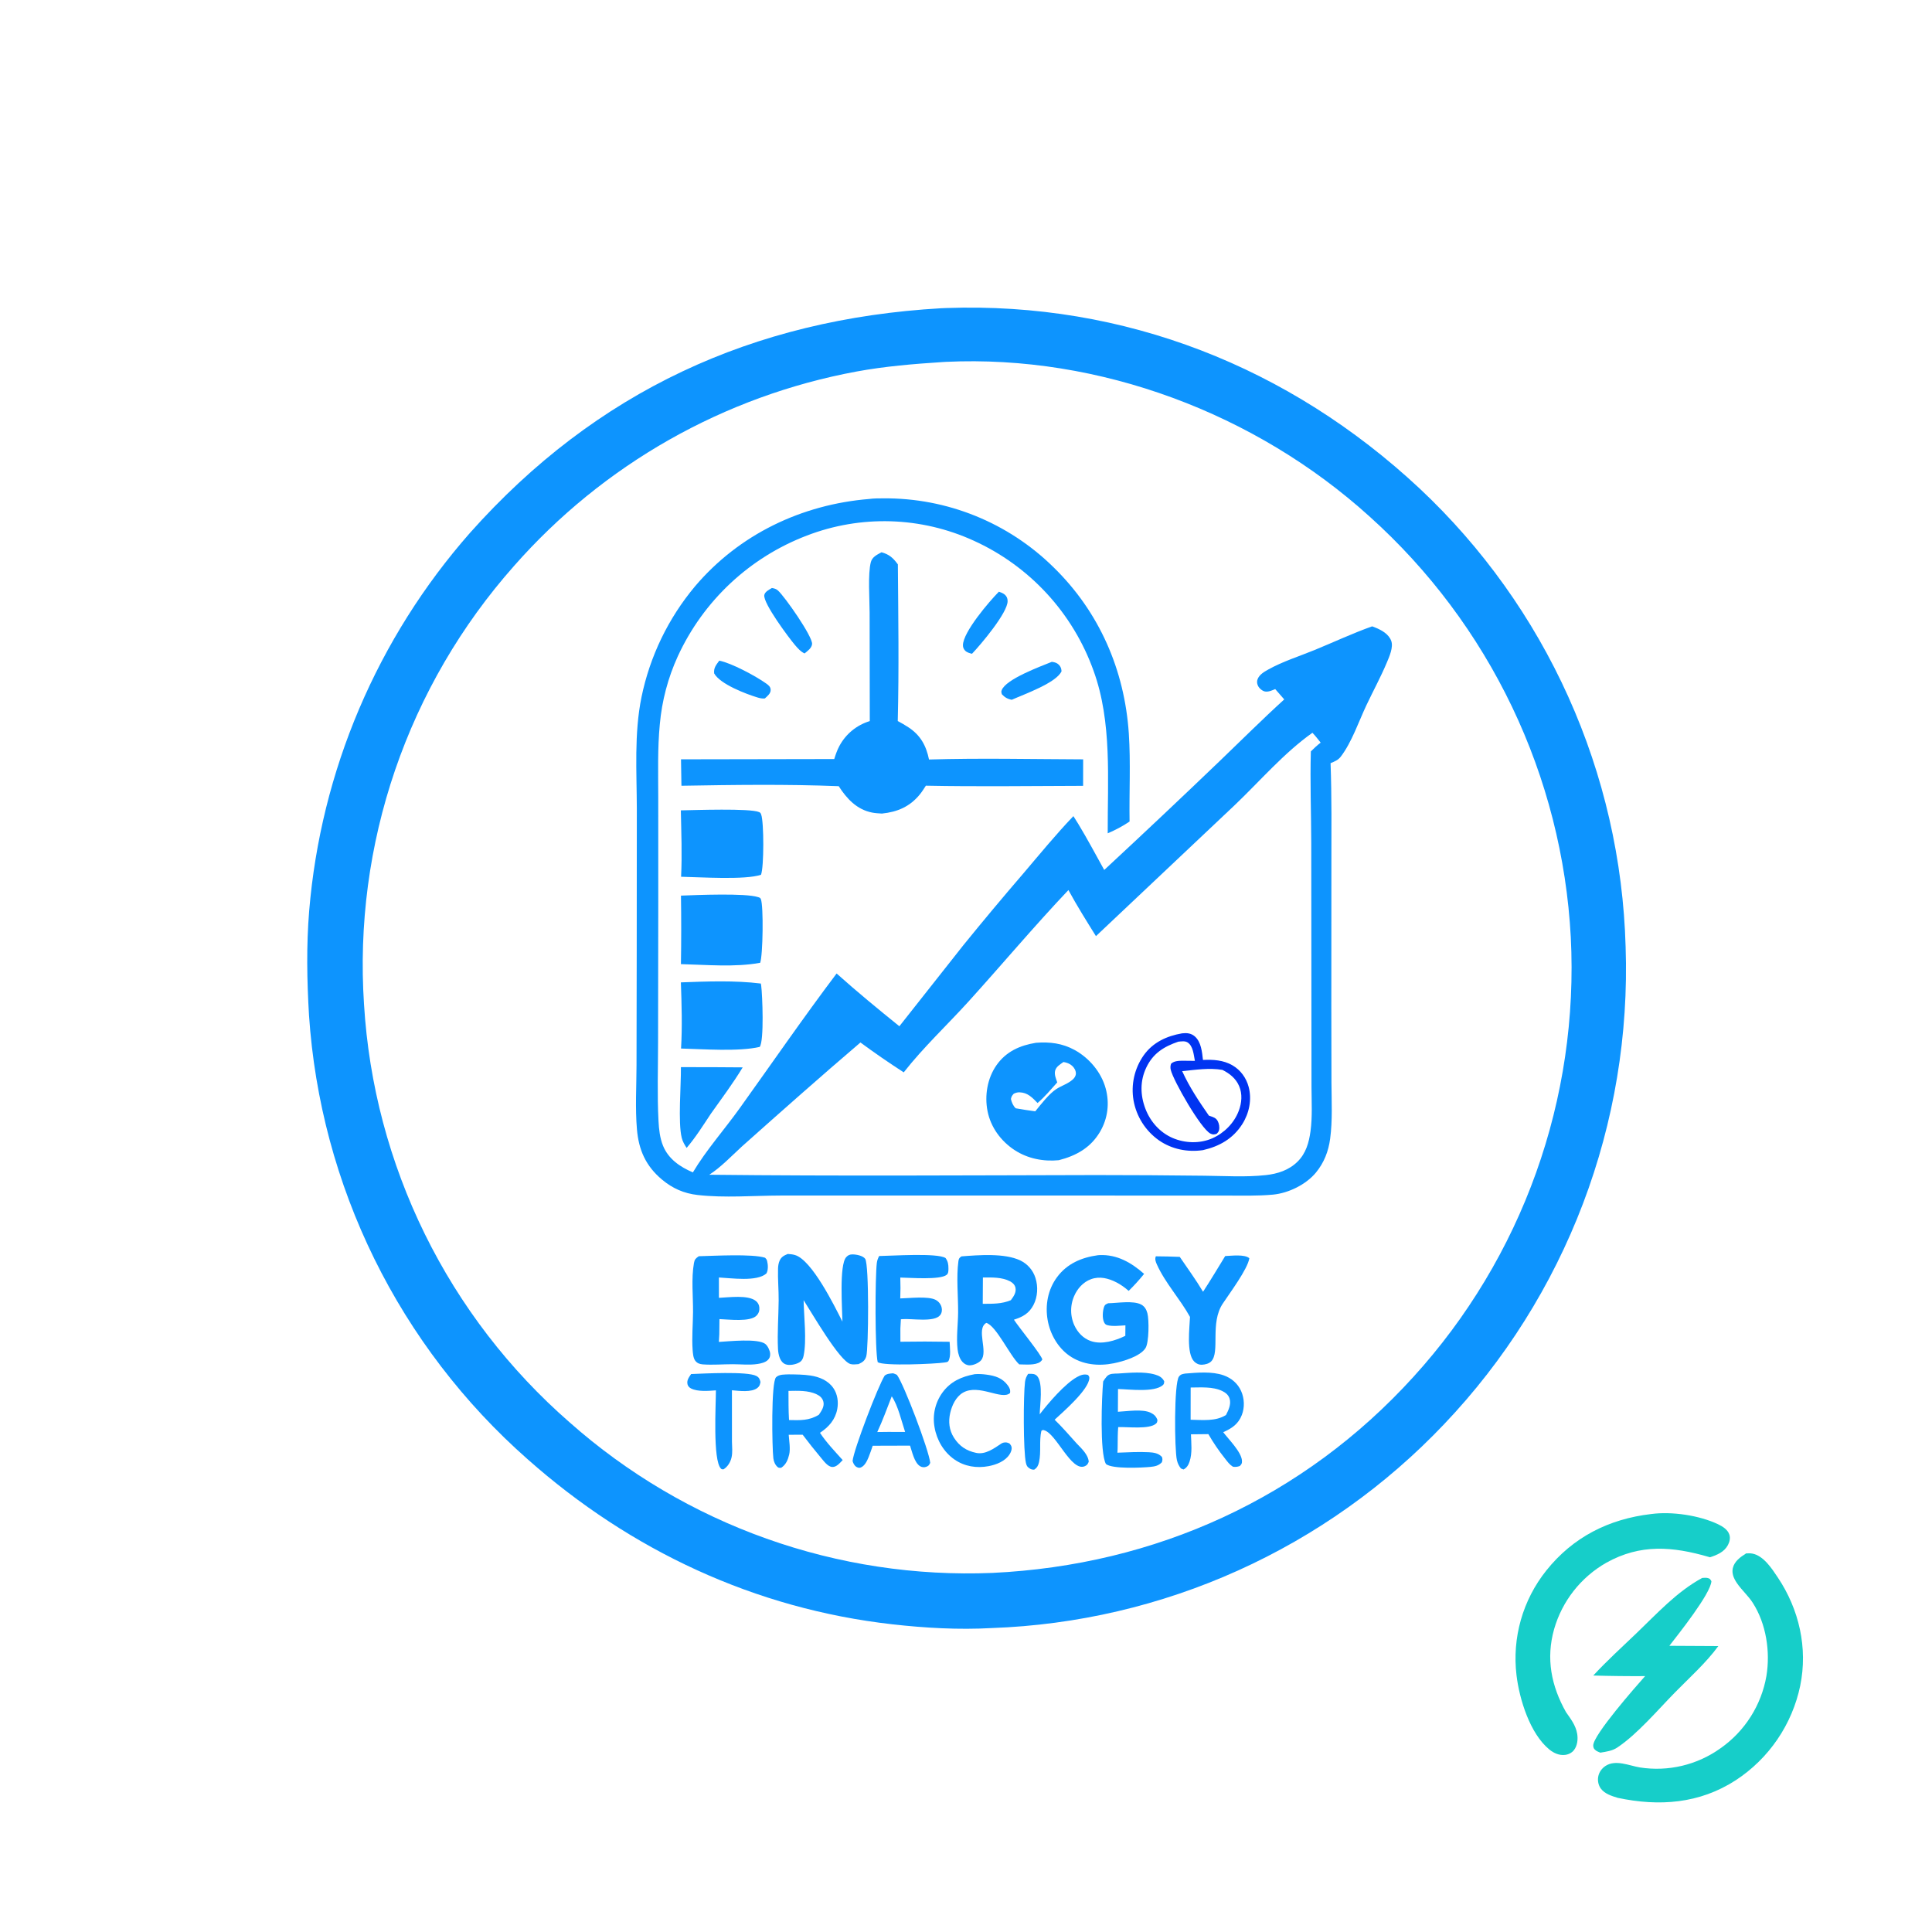 <?xml version="1.0" encoding="utf-8" ?>
<svg xmlns="http://www.w3.org/2000/svg" xmlns:xlink="http://www.w3.org/1999/xlink" width="1023" height="1023">
	<path fill="#16CEC9" d="M901.315 835.528C902.136 835.492 903.188 835.357 903.987 835.516C905.384 835.793 905.53 836.129 906.2 837.252C905.795 843.921 888.568 865.476 883.938 871.455L909.864 871.594C903.428 880.43 894.48 888.421 886.804 896.255C877.813 905.432 866.863 918.336 856.382 925.308C853.649 927.126 850.532 927.524 847.369 928.036C846.636 927.714 845.678 927.385 845.042 926.908C844.066 926.176 843.655 925.537 843.617 924.313C843.443 918.806 866.504 892.668 871.092 887.51Q857.363 887.597 843.639 887.198C850.872 879.401 858.716 872.239 866.403 864.901C877.387 854.414 887.836 842.824 901.315 835.528Z"/>
	<path fill="#16CEC9" d="M874.272 801.687C885.204 800.212 899.805 802.368 909.796 807.129C912.159 808.255 914.884 809.977 915.716 812.626C916.299 814.482 915.83 816.436 914.941 818.114C912.996 821.786 909.189 823.37 905.453 824.585L904.827 824.403C885.662 818.844 868.637 817.373 850.511 827.489Q849.267 828.199 848.058 828.967Q846.85 829.736 845.68 830.562Q844.51 831.389 843.381 832.271Q842.252 833.153 841.168 834.088Q840.083 835.024 839.045 836.01Q838.007 836.997 837.017 838.033Q836.028 839.069 835.09 840.151Q834.152 841.234 833.267 842.36Q832.383 843.487 831.553 844.655Q830.724 845.823 829.952 847.029Q829.181 848.236 828.468 849.479Q827.756 850.721 827.104 851.997Q826.452 853.272 825.863 854.578Q825.274 855.883 824.748 857.216Q824.223 858.548 823.763 859.905Q823.302 861.261 822.908 862.638C818.516 878.21 821.389 892.714 829.205 906.585C831.714 910.172 834.358 913.567 835.114 918.001C835.604 920.869 835.26 924.318 833.415 926.68C832.262 928.157 830.505 929.016 828.662 929.23C825.605 929.586 822.715 928.274 820.392 926.377C810.108 917.979 804.494 899.667 802.993 886.999Q802.773 885.165 802.643 883.323Q802.514 881.481 802.476 879.635Q802.439 877.788 802.492 875.942Q802.546 874.096 802.691 872.255Q802.836 870.414 803.073 868.582Q803.309 866.751 803.636 864.933Q803.962 863.115 804.379 861.316Q804.795 859.517 805.3 857.741Q805.806 855.964 806.398 854.215Q806.991 852.466 807.669 850.748Q808.347 849.031 809.11 847.349Q809.873 845.667 810.718 844.025Q811.563 842.383 812.489 840.784Q813.414 839.186 814.418 837.636Q815.422 836.086 816.501 834.587Q817.58 833.088 818.732 831.645C832.914 813.858 851.891 804.317 874.272 801.687Z"/>
	<path fill="#16CEC9" d="M924.576 822.534C925.667 822.487 926.802 822.427 927.88 822.633C933.843 823.769 938.212 830.581 941.343 835.26C952.646 852.149 957.322 872.6 953.217 892.618Q952.82 894.519 952.33 896.398Q951.841 898.277 951.259 900.129Q950.678 901.982 950.006 903.804Q949.334 905.626 948.574 907.413Q947.814 909.2 946.967 910.947Q946.12 912.694 945.188 914.398Q944.256 916.101 943.242 917.757Q942.228 919.413 941.133 921.017Q940.039 922.621 938.868 924.17Q937.696 925.718 936.45 927.207Q935.203 928.696 933.885 930.122Q932.568 931.548 931.181 932.908Q929.795 934.268 928.344 935.558Q926.892 936.848 925.38 938.065Q923.867 939.282 922.296 940.424Q920.725 941.565 919.1 942.628C899.88 955.1 878.532 956.617 856.605 951.967C853.409 950.983 849.744 949.875 847.657 947.07C846.325 945.279 845.862 942.866 846.275 940.687C846.709 938.398 848.139 936.383 850.069 935.102C855.447 931.531 862.587 934.909 868.312 935.862Q869.702 936.08 871.101 936.23Q872.5 936.379 873.904 936.461Q875.309 936.543 876.716 936.557Q878.123 936.57 879.529 936.515Q880.934 936.46 882.336 936.337Q883.738 936.214 885.131 936.023Q886.525 935.832 887.908 935.574Q889.291 935.315 890.66 934.99Q892.029 934.665 893.38 934.273Q894.732 933.882 896.063 933.425Q897.393 932.969 898.7 932.448Q900.007 931.927 901.288 931.344Q902.568 930.76 903.818 930.115Q905.069 929.47 906.286 928.765Q907.504 928.06 908.686 927.297Q909.868 926.534 911.011 925.714Q912.201 924.88 913.349 923.99Q914.497 923.099 915.6 922.152Q916.702 921.206 917.757 920.206Q918.812 919.207 919.816 918.157Q920.82 917.107 921.772 916.009Q922.723 914.91 923.62 913.767Q924.516 912.623 925.355 911.436Q926.194 910.25 926.974 909.024Q927.753 907.798 928.471 906.535Q929.19 905.271 929.845 903.975Q930.501 902.678 931.091 901.35Q931.682 900.023 932.207 898.668Q932.732 897.313 933.189 895.933Q933.647 894.554 934.036 893.154Q934.425 891.754 934.745 890.337Q935.064 888.919 935.314 887.488C937.447 874.581 935.233 859.795 928.075 848.666C925.681 844.944 922.199 841.928 919.715 838.269C918.117 835.914 916.871 833.228 917.533 830.325C918.365 826.685 921.614 824.403 924.576 822.534Z"/>
	<path fill="#0D94FE" d="M498.324 163.217Q499.674 163.153 501.025 163.104C595.369 159.749 682.833 194.364 751.603 258.574Q754.717 261.494 757.757 264.49Q760.798 267.486 763.764 270.556Q766.729 273.626 769.618 276.769Q772.508 279.911 775.318 283.124Q778.129 286.336 780.859 289.617Q783.59 292.899 786.239 296.246Q788.888 299.593 791.453 303.005Q794.018 306.417 796.499 309.891Q798.979 313.365 801.373 316.899Q803.767 320.433 806.073 324.025Q808.379 327.618 810.596 331.265Q812.813 334.913 814.939 338.615Q817.065 342.316 819.099 346.069Q821.133 349.822 823.073 353.624Q825.014 357.426 826.861 361.275Q828.707 365.123 830.458 369.016Q832.209 372.909 833.863 376.844Q835.518 380.779 837.075 384.754Q838.631 388.729 840.089 392.74Q841.548 396.752 842.906 400.799Q844.265 404.845 845.524 408.924Q846.782 413.003 847.94 417.112Q849.097 421.221 850.153 425.357Q851.209 429.493 852.162 433.653Q853.116 437.814 853.966 441.997Q854.817 446.18 855.564 450.383Q856.311 454.586 856.954 458.806Q857.597 463.026 858.136 467.26Q858.674 471.495 859.108 475.741Q859.543 479.988 859.872 484.244Q860.201 488.5 860.425 492.762Q860.649 497.025 860.768 501.292Q860.916 505.628 860.957 509.966Q860.997 514.304 860.93 518.641Q860.863 522.979 860.688 527.313Q860.513 531.648 860.231 535.977Q859.948 540.306 859.559 544.627Q859.169 548.947 858.672 553.257Q858.175 557.566 857.571 561.862Q856.967 566.158 856.257 570.438Q855.547 574.717 854.73 578.978Q853.914 583.239 852.992 587.478Q852.07 591.717 851.043 595.932Q850.016 600.147 848.885 604.335Q847.754 608.523 846.519 612.681Q845.284 616.84 843.946 620.967Q842.609 625.094 841.169 629.186Q839.729 633.278 838.188 637.333Q836.647 641.389 835.006 645.404Q833.365 649.42 831.624 653.394Q829.884 657.368 828.045 661.297Q826.207 665.226 824.271 669.109Q822.336 672.991 820.305 676.824Q818.273 680.657 816.147 684.439Q814.022 688.221 811.802 691.948Q809.583 695.676 807.272 699.347Q804.961 703.019 802.56 706.631Q800.159 710.244 797.668 713.796Q795.178 717.349 792.6 720.838Q790.022 724.327 787.359 727.751Q784.695 731.175 781.947 734.532Q779.199 737.889 776.369 741.177Q773.538 744.464 770.627 747.681Q767.716 750.897 764.726 754.04Q761.827 757.095 758.854 760.08Q755.881 763.064 752.837 765.975Q749.793 768.886 746.679 771.723Q743.565 774.559 740.384 777.319Q737.202 780.08 733.954 782.762Q730.706 785.444 727.394 788.047Q724.083 790.649 720.709 793.171Q717.335 795.692 713.901 798.131Q710.466 800.57 706.974 802.925Q703.482 805.28 699.933 807.55Q696.385 809.819 692.783 812.002Q689.18 814.185 685.526 816.28Q681.872 818.375 678.168 820.38Q674.464 822.386 670.712 824.301Q666.961 826.216 663.164 828.04Q659.367 829.864 655.527 831.595Q651.687 833.326 647.806 834.963Q643.925 836.6 640.006 838.143Q636.086 839.686 632.13 841.133Q628.175 842.58 624.185 843.931Q620.195 845.282 616.174 846.536Q612.153 847.79 608.103 848.945Q604.052 850.101 599.975 851.159Q595.898 852.216 591.796 853.174Q587.694 854.132 583.57 854.99Q579.447 855.849 575.303 856.607Q571.16 857.365 566.999 858.022Q562.839 858.679 558.664 859.235Q554.488 859.792 550.301 860.246Q546.113 860.701 541.916 861.054Q537.719 861.407 533.514 861.659Q529.309 861.91 525.1 862.059C507.602 863.038 489.827 862.033 472.427 860.065C399.799 851.853 333.925 821.046 279.36 772.656Q276.208 769.878 273.125 767.025Q270.043 764.171 267.03 761.243Q264.018 758.315 261.078 755.314Q258.139 752.313 255.273 749.241Q252.407 746.169 249.618 743.029Q246.828 739.888 244.116 736.68Q241.404 733.471 238.771 730.198Q236.138 726.925 233.586 723.588Q231.034 720.251 228.564 716.853Q226.094 713.455 223.708 709.997Q221.322 706.54 219.021 703.025Q216.72 699.511 214.505 695.941Q212.291 692.371 210.164 688.748Q208.038 685.125 206.001 681.451Q203.963 677.777 202.016 674.055Q200.069 670.333 198.214 666.564Q196.358 662.795 194.596 658.982Q192.833 655.168 191.164 651.313Q189.494 647.458 187.92 643.564Q186.345 639.669 184.867 635.737Q183.388 631.805 182.005 627.838Q180.623 623.871 179.338 619.871Q178.053 615.872 176.866 611.842Q175.679 607.812 174.591 603.755Q173.503 599.697 172.515 595.614Q171.526 591.531 170.637 587.426Q169.749 583.32 168.961 579.193Q168.173 575.067 167.486 570.923Q166.799 566.778 166.213 562.619Q165.628 558.459 165.144 554.286Q164.66 550.113 164.279 545.929Q163.897 541.746 163.618 537.554C162.525 519.057 162.199 500.737 163.712 482.262Q163.998 478.818 164.353 475.381Q164.707 471.943 165.131 468.513Q165.554 465.084 166.045 461.663Q166.537 458.243 167.097 454.833Q167.656 451.423 168.284 448.024Q168.912 444.626 169.607 441.241Q170.303 437.856 171.066 434.486Q171.828 431.115 172.658 427.76Q173.488 424.406 174.385 421.069Q175.282 417.731 176.245 414.412Q177.208 411.094 178.237 407.795Q179.266 404.496 180.361 401.218Q181.456 397.94 182.616 394.685Q183.776 391.43 185.001 388.199Q186.226 384.967 187.515 381.761Q188.804 378.555 190.157 375.375Q191.51 372.195 192.926 369.043Q194.341 365.89 195.82 362.767Q197.299 359.643 198.839 356.55Q200.38 353.457 201.982 350.395Q203.584 347.333 205.247 344.304Q206.91 341.274 208.633 338.279Q210.356 335.283 212.139 332.323Q213.921 329.362 215.762 326.438Q217.603 323.514 219.503 320.626Q221.402 317.739 223.358 314.891Q225.315 312.042 227.328 309.233Q229.34 306.424 231.409 303.656Q233.478 300.888 235.601 298.162Q237.724 295.435 239.902 292.752Q242.079 290.068 244.31 287.429Q246.54 284.789 248.823 282.195C315.557 207.223 398.671 168.919 498.324 163.217ZM499.085 191.71C483.826 192.699 468.616 193.941 453.558 196.719Q450.294 197.322 447.042 197.994Q443.791 198.665 440.555 199.404Q437.318 200.143 434.098 200.949Q430.877 201.755 427.674 202.628Q424.471 203.502 421.287 204.441Q418.103 205.381 414.939 206.387Q411.776 207.393 408.634 208.464Q405.492 209.536 402.372 210.673Q399.253 211.809 396.159 213.011Q393.064 214.213 389.995 215.478Q386.926 216.744 383.884 218.074Q380.842 219.403 377.828 220.796Q374.815 222.188 371.831 223.643Q368.847 225.098 365.894 226.615Q362.941 228.132 360.02 229.71Q357.099 231.289 354.212 232.927Q351.325 234.566 348.473 236.264Q345.62 237.963 342.804 239.72Q339.987 241.478 337.208 243.294Q334.429 245.11 331.688 246.983Q328.948 248.857 326.247 250.787Q323.546 252.717 320.885 254.703Q318.225 256.689 315.607 258.73Q312.988 260.771 310.413 262.866Q307.838 264.961 305.307 267.109Q302.776 269.258 300.29 271.458Q297.805 273.659 295.365 275.911Q292.926 278.163 290.534 280.465Q288.143 282.767 285.799 285.119Q283.456 287.47 281.162 289.87Q278.868 292.27 276.625 294.717Q274.382 297.165 272.19 299.658Q269.579 302.603 267.041 305.611Q264.503 308.62 262.04 311.69Q259.578 314.76 257.192 317.891Q254.806 321.021 252.498 324.209Q250.191 327.398 247.962 330.642Q245.734 333.886 243.587 337.185Q241.44 340.484 239.375 343.834Q237.31 347.185 235.328 350.586Q233.346 353.986 231.45 357.435Q229.553 360.884 227.742 364.378Q225.931 367.873 224.207 371.411Q222.483 374.949 220.847 378.529Q219.211 382.109 217.664 385.728Q216.117 389.347 214.66 393.003Q213.203 396.66 211.837 400.351Q210.471 404.042 209.197 407.766Q207.923 411.49 206.741 415.244Q205.559 418.998 204.47 422.781Q203.382 426.563 202.387 430.371Q201.392 434.179 200.492 438.011Q199.592 441.842 198.786 445.695Q197.981 449.548 197.272 453.419Q196.562 457.29 195.948 461.178Q195.334 465.066 194.817 468.968Q194.3 472.869 193.879 476.783Q193.458 480.696 193.134 484.619Q192.81 488.541 192.584 492.47Q192.357 496.4 192.228 500.334Q192.098 504.267 192.066 508.203Q192.034 512.139 192.099 516.074Q192.164 520.01 192.327 523.942Q192.489 527.875 192.749 531.802Q192.988 535.753 193.325 539.698Q193.661 543.642 194.096 547.577Q194.531 551.511 195.063 555.434Q195.595 559.357 196.224 563.265Q196.853 567.174 197.579 571.065Q198.304 574.957 199.126 578.829Q199.949 582.701 200.866 586.552Q201.784 590.403 202.798 594.23Q203.811 598.056 204.918 601.857Q206.026 605.657 207.228 609.429Q208.429 613.201 209.724 616.942Q211.019 620.683 212.406 624.391Q213.793 628.098 215.272 631.77Q216.75 635.442 218.32 639.077Q219.889 642.711 221.548 646.305Q223.207 649.9 224.954 653.452Q226.702 657.004 228.537 660.511Q230.372 664.019 232.294 667.48Q234.215 670.941 236.222 674.353Q238.229 677.765 240.32 681.127Q242.41 684.488 244.584 687.797Q246.757 691.105 249.012 694.359Q251.267 697.613 253.602 700.809Q255.937 704.006 258.35 707.144Q260.764 710.282 263.254 713.359Q265.745 716.436 268.311 719.45Q270.877 722.465 273.517 725.414Q276.157 728.364 278.87 731.247Q281.582 734.131 284.365 736.946Q287.148 739.761 290 742.507Q292.852 745.252 295.771 747.926Q298.69 750.599 301.675 753.2Q304.524 755.723 307.432 758.177Q310.34 760.63 313.306 763.014Q316.272 765.397 319.294 767.709Q322.316 770.021 325.393 772.26Q328.47 774.499 331.599 776.663Q334.728 778.828 337.909 780.917Q341.089 783.006 344.318 785.019Q347.548 787.031 350.824 788.966Q354.101 790.9 357.423 792.756Q360.745 794.611 364.11 796.387Q367.475 798.162 370.882 799.857Q374.289 801.552 377.736 803.164Q381.182 804.776 384.666 806.306Q388.15 807.836 391.67 809.281Q395.19 810.727 398.743 812.088Q402.296 813.449 405.881 814.725Q409.466 816.001 413.08 817.19Q416.695 818.38 420.336 819.483Q423.978 820.585 427.645 821.601Q431.312 822.616 435.003 823.543Q438.693 824.47 442.405 825.309Q446.116 826.147 449.847 826.897Q453.577 827.647 457.324 828.307Q461.072 828.967 464.834 829.537Q468.596 830.107 472.371 830.587Q476.145 831.067 479.93 831.457Q483.715 831.846 487.509 832.145Q491.302 832.444 495.101 832.652Q498.901 832.86 502.704 832.977Q506.507 833.094 510.312 833.12Q514.117 833.146 517.922 833.081Q521.726 833.016 525.528 832.86C611.848 828.742 690.119 793.261 748.439 729.028Q751.108 726.095 753.704 723.097Q756.3 720.099 758.821 717.037Q761.342 713.976 763.787 710.853Q766.232 707.731 768.599 704.549Q770.966 701.367 773.254 698.128Q775.542 694.889 777.749 691.594Q779.956 688.299 782.081 684.951Q784.207 681.603 786.249 678.203Q788.291 674.804 790.249 671.355Q792.206 667.906 794.078 664.41Q795.95 660.914 797.735 657.372Q799.521 653.831 801.218 650.247Q802.915 646.663 804.524 643.038Q806.132 639.413 807.651 635.749Q809.169 632.086 810.597 628.386Q812.024 624.686 813.36 620.952Q814.696 617.218 815.94 613.452Q817.183 609.687 818.333 605.891Q819.484 602.096 820.54 598.273Q821.596 594.451 822.558 590.603Q823.52 586.756 824.386 582.886Q825.253 579.016 826.023 575.126Q826.794 571.236 827.469 567.328Q828.143 563.42 828.721 559.496Q829.299 555.573 829.78 551.637Q830.261 547.7 830.645 543.753Q831.029 539.806 831.315 535.85Q831.601 531.895 831.79 527.934Q831.979 523.972 832.07 520.008Q832.161 516.043 832.154 512.077Q832.147 508.111 832.042 504.147Q831.937 500.183 831.735 496.222Q831.524 492.269 831.216 488.323Q830.908 484.376 830.504 480.439Q830.099 476.501 829.598 472.575Q829.096 468.648 828.499 464.735Q827.901 460.822 827.208 456.925Q826.515 453.028 825.726 449.149Q824.937 445.27 824.053 441.411Q823.169 437.553 822.191 433.717Q821.212 429.881 820.14 426.071Q819.068 422.26 817.903 418.478Q816.737 414.695 815.479 410.941Q814.222 407.188 812.872 403.467Q811.522 399.746 810.082 396.059Q808.641 392.372 807.11 388.721Q805.58 385.071 803.96 381.459Q802.34 377.847 800.632 374.276Q798.924 370.705 797.129 367.177Q795.334 363.649 793.452 360.167Q791.571 356.684 789.605 353.248Q787.639 349.813 785.589 346.426Q783.539 343.04 781.407 339.705Q779.274 336.37 777.061 333.089Q774.847 329.807 772.553 326.581Q770.26 323.355 767.888 320.186Q765.516 317.017 763.067 313.907Q760.617 310.797 758.093 307.748Q755.568 304.7 752.969 301.714Q750.37 298.728 747.699 295.807Q745.028 292.886 742.285 290.031Q739.543 287.176 736.732 284.39Q733.92 281.603 731.041 278.887Q728.162 276.17 725.217 273.525C664.898 218.898 582.255 187.755 500.772 191.605Q499.928 191.649 499.085 191.71Z"/>
	<path fill="#0D94FE" d="M380.851 349.817C387.312 351.076 400.066 357.929 405.559 361.821C406.799 362.7 407.99 363.544 408.064 365.209C408.154 367.229 406.322 368.585 404.99 369.827C403.608 369.959 402.491 369.732 401.17 369.335C395.14 367.524 381.28 362.276 378.149 356.558C377.83 353.581 379.213 352.094 380.851 349.817Z"/>
	<path fill="#0D94FE" d="M556.929 350.445C557.962 350.573 559.166 350.825 560.022 351.456C561.414 352.482 561.997 353.77 562.097 355.408C559.395 361.565 542.306 367.589 535.736 370.534C533.53 370.135 531.956 369.233 530.473 367.582C530.258 366.652 530.048 366.405 530.397 365.468C532.584 359.6 550.857 352.923 556.929 350.445Z"/>
	<path fill="#0D94FE" d="M528.907 313.309C529.873 313.616 531.196 314.144 531.969 314.808C533.084 315.765 533.493 316.76 533.533 318.212C533.701 324.336 519.177 341.477 514.677 346.17C513.366 345.853 511.918 345.483 510.968 344.436C510.216 343.606 509.865 342.718 509.882 341.592C509.989 334.634 523.689 318.595 528.907 313.309Z"/>
	<path fill="#0D94FE" d="M408.729 311.351C410.002 311.573 410.922 311.776 411.93 312.673C415.51 315.86 430.354 337.068 430 341.018C429.803 343.208 427.547 344.718 426.02 345.999C423.988 345.08 422.339 343.185 420.908 341.504C417.785 337.838 404.019 319.433 404.694 315.116C404.975 313.318 407.341 312.173 408.729 311.351Z"/>
	<path fill="#0D94FE" d="M365.949 727.566C372.614 727.305 395.774 726.033 400.517 728.585C401.943 729.352 402.291 730.258 402.676 731.756C402.404 733.12 402.254 733.95 401.099 734.878C397.93 737.423 391.388 736.465 387.563 736.15L387.573 763.375C387.64 766.061 387.962 769.123 387.35 771.747C386.768 774.247 385.315 776.628 383.127 778.005C382.276 777.944 382.255 778.126 381.758 777.64C377.333 773.314 379.091 743.449 379.08 736.197C375.258 736.481 369.45 736.998 365.944 735.214C365.047 734.757 364.288 734.017 364.05 733.028C363.524 730.843 364.8 729.287 365.949 727.566Z"/>
	<path fill="#0D94FE" d="M360.549 565.058Q376.906 565.027 393.262 565.179C388.131 573.621 382.114 581.697 376.387 589.75C372.325 595.869 368.352 602.232 363.574 607.819C362.464 606.124 361.486 604.489 360.987 602.506C358.929 594.336 360.672 574.634 360.549 565.058Z"/>
	<path fill="#0D94FE" d="M516.14 727.627C518.257 727.459 520.33 727.596 522.43 727.879C527.031 728.499 530.801 729.684 533.66 733.601C534.595 734.882 535.106 736.007 534.806 737.623C530.4 741.609 518.256 732.5 509.824 737.467C506.163 739.624 504.061 744.145 503.143 748.135C502.088 752.715 502.57 757.27 505.11 761.253C507.978 765.752 511.708 768.219 516.91 769.312C521.755 770.331 526.278 766.989 530.081 764.458C530.479 764.224 530.767 764.024 531.238 763.906C532.553 763.578 533.442 763.765 534.597 764.386C535.091 764.991 535.486 765.477 535.628 766.277C535.861 767.593 535.295 768.903 534.616 770.002C532.32 773.716 527.561 775.556 523.467 776.331C517.144 777.528 510.758 776.514 505.423 772.828C499.703 768.877 496 762.502 494.838 755.698Q494.732 755.11 494.655 754.517Q494.578 753.924 494.531 753.328Q494.484 752.732 494.467 752.134Q494.449 751.536 494.462 750.939Q494.474 750.341 494.516 749.744Q494.559 749.148 494.631 748.554Q494.703 747.961 494.804 747.372Q494.906 746.782 495.037 746.199Q495.167 745.615 495.327 745.039Q495.487 744.463 495.675 743.896Q495.863 743.328 496.08 742.771Q496.296 742.213 496.54 741.667Q496.784 741.122 497.055 740.588Q497.325 740.055 497.622 739.536Q497.92 739.018 498.242 738.514Q498.565 738.011 498.912 737.524C503.198 731.551 509.131 728.911 516.14 727.627Z"/>
	<path fill="#0D94FE" d="M544.386 727.472C544.561 727.466 544.737 727.458 544.912 727.454C546.567 727.414 548.131 727.354 549.293 728.771C552.377 732.533 550.664 743.951 550.518 748.898C555.114 742.902 563.841 732.708 570.292 729.14C572.157 728.108 574.014 727.396 576.121 728.055C576.533 728.673 576.831 728.875 576.808 729.665C576.632 735.729 563.012 747.519 558.434 751.738C562.526 755.71 566.269 760.061 570.088 764.294C572.603 766.939 576.236 770.219 576.487 774.026C575.938 775.22 575.738 775.764 574.45 776.34C567.209 779.581 559.314 758.81 552.7 757.265C551.952 757.091 552.101 757.209 551.397 757.667C550.172 763.06 551.374 768.814 550.167 774.211C549.764 776.012 549.157 777.192 547.593 778.186C546.627 778.192 546.054 778.078 545.24 777.572C543.945 776.767 543.587 776.135 543.241 774.653C541.771 768.367 541.867 738.664 542.755 731.652C542.96 730.038 543.509 728.825 544.386 727.472Z"/>
	<path fill="#0D94FE" d="M592.001 727.288C598.086 726.906 605.652 726.125 611.519 727.815C613.742 728.455 615.353 729.302 616.456 731.399C616.369 732.298 616.443 732.812 615.708 733.453C611.17 737.409 597.925 735.615 591.993 735.494L591.935 747.535C596.872 747.307 604.899 745.92 609.312 748.059C611.111 748.93 612.205 750.019 612.878 751.915C612.723 752.739 612.812 753.166 612.156 753.77C608.625 757.011 596.884 755.442 592.094 755.662C591.794 758.96 591.848 762.313 591.807 765.625C591.862 766.797 591.723 768.028 591.668 769.203C597.176 769.024 602.802 768.659 608.305 768.959C610.935 769.103 613.45 769.459 615.283 771.503C615.614 772.769 615.575 772.99 615.219 774.257C613.557 776.069 611.553 776.491 609.165 776.725C604.653 777.169 588.97 777.941 585.595 775.198C582.251 769.248 583.365 739.496 584.135 731.475C584.712 730.555 585.328 729.614 586.059 728.806C587.562 727.145 589.933 727.375 592.001 727.288Z"/>
	<path fill="#0D94FE" d="M472.88 727.159C473.654 727.375 474.211 727.626 474.922 727.986C478.571 732.824 491.888 767.878 492.557 774.584C492.004 775.779 491.813 776.157 490.485 776.659C489.35 777.088 488.139 776.967 487.116 776.317C484.127 774.417 482.937 768.634 481.877 765.481L470.875 765.496L462.096 765.537Q461.108 768.563 459.945 771.526C459.139 773.534 457.813 776.35 455.634 777.094C454.847 777.362 454.233 777.13 453.516 776.738C452.4 776.126 451.767 774.756 451.442 773.614C452.028 767.595 465.008 733.745 468.454 728.372C469.775 727.315 471.263 727.331 472.88 727.159ZM472.183 739.361C469.713 745.652 467.389 752.155 464.521 758.269L470.375 758.202L479.262 758.234C477.359 752.538 475.544 744.294 472.183 739.361Z"/>
	<path fill="#0D94FE" d="M648.743 665.084C652.056 664.947 659.043 664.023 661.528 666.236C660.664 671.997 650.998 684.873 647.557 690.123C640.485 700.463 646.2 715.948 641.308 720.878C640.135 722.059 638.129 722.553 636.492 722.622C634.862 722.691 633.524 722.107 632.372 720.978C628.051 716.738 629.905 702.949 630.111 697.315C624.909 687.878 616.925 679.273 612.564 669.52C611.933 668.109 611.397 666.72 612.018 665.223Q618.356 665.263 624.689 665.523C628.837 671.619 633.242 677.66 637.02 683.989C641.074 677.789 644.866 671.398 648.743 665.084Z"/>
	<path fill="#0D94FE" d="M417.699 727.728C421.474 727.765 425.381 727.789 429.116 728.344C433.799 729.038 438.493 730.951 441.26 734.979C443.472 738.198 444.038 742.296 443.336 746.09C442.29 751.736 438.827 755.6 434.179 758.675C437.604 763.869 442.072 768.491 446.207 773.123C444.741 774.594 442.966 776.888 440.688 776.765C438.22 776.631 436.115 773.498 434.618 771.78Q429.659 765.86 425.013 759.691L417.624 759.717C417.846 762.85 418.596 767.155 417.875 770.178C417.185 773.072 416.168 775.541 413.625 777.204C412.789 777.195 412.418 777.376 411.739 776.795C410.44 775.683 409.7 773.883 409.494 772.207C408.814 766.679 408.23 731.857 410.943 729.243C412.622 727.625 415.528 727.826 417.699 727.728ZM417.504 736.486C417.531 741.628 417.47 746.786 417.791 751.919C423.633 752.05 428.426 752.292 433.592 749.115C434.955 747.147 436.662 744.698 435.965 742.136C435.443 740.215 434.1 739.082 432.362 738.263C427.838 736.131 422.38 736.421 417.504 736.486Z"/>
	<path fill="#0D94FE" d="M627.5 727.311C633.955 726.794 641.678 726.063 647.882 728.227C651.998 729.662 655.394 732.541 657.178 736.55C658.93 740.485 659.12 745.225 657.554 749.249C655.674 754.078 652.222 756.358 647.694 758.339C650.396 761.975 657.503 768.935 657.63 773.596C657.67 775.046 657.392 775.249 656.478 776.258C655.154 776.717 654.349 776.797 652.954 776.667C651.064 775.636 649.927 773.918 648.612 772.26Q643.732 766.152 639.837 759.373L630.609 759.472C630.765 764.204 631.405 769.385 629.872 773.94C629.265 775.744 628.401 777.216 626.667 778.094L625.307 777.562C624.203 776.163 623.582 774.884 623.173 773.136C621.88 767.61 621.592 732.295 624.277 728.876C625.26 727.625 626.039 727.608 627.5 727.311ZM630.456 734.697L630.437 751.756C636.62 751.863 643.759 752.73 649.181 749.228C650.507 746.612 651.999 743.568 651.069 740.572C650.457 738.602 648.937 737.379 647.128 736.519C642.106 734.131 635.861 734.683 630.456 734.697Z"/>
	<path fill="#0D94FE" d="M360.528 520.171C374.311 519.654 389.201 519.08 402.874 520.79C402.938 521.156 403.005 521.521 403.054 521.89C403.707 526.823 404.67 551.146 402.271 554.337C391.189 556.921 372.336 555.512 360.614 555.198C361.312 543.595 360.93 531.781 360.528 520.171Z"/>
	<path fill="#0D94FE" d="M360.506 429.09C367.599 428.967 397.091 427.913 401.896 429.987C402.676 430.324 402.756 430.538 403.047 431.309C404.534 435.248 404.57 459.203 402.948 463.193C394.455 466.032 370.987 464.445 360.635 464.246C361.224 452.595 360.729 440.755 360.506 429.09Z"/>
	<path fill="#0D94FE" d="M465.505 665.066C471.96 664.996 496.264 663.316 500.665 666.125C501.962 667.922 502.215 669.507 502.202 671.711C502.196 672.85 502.235 674.219 501.279 675.005C497.84 677.834 481.816 676.538 476.707 676.47Q476.915 681.997 476.684 687.523C481.243 687.428 491.481 686.191 495.437 688.286Q495.718 688.433 495.983 688.608Q496.248 688.783 496.494 688.984Q496.74 689.185 496.964 689.41Q497.188 689.635 497.388 689.882Q497.588 690.128 497.762 690.394Q497.935 690.66 498.081 690.942Q498.227 691.224 498.344 691.519Q498.46 691.814 498.546 692.12C498.943 693.545 498.761 695.158 497.833 696.349C494.73 700.33 482.688 698.058 477.8 698.494L477.018 698.569L476.751 703.397L476.763 710.455Q489.795 710.234 502.827 710.476C502.945 713.207 503.607 718.335 502.194 720.659C501.775 721.348 500.786 721.338 500.049 721.455C495.49 722.178 467.725 723.46 464.741 721.247C463.26 715.074 463.352 675.957 464.288 668.707C464.464 667.339 464.888 666.29 465.505 665.066Z"/>
	<path fill="#0D94FE" d="M360.573 474.232C368.839 473.924 394.66 472.816 401.408 475.028C402.114 475.259 402.568 475.334 402.872 476.069C404.355 479.648 403.973 505.979 402.51 509.806C389.079 512.25 374.171 510.843 360.554 510.51Q360.852 492.371 360.573 474.232Z"/>
	<path fill="#0D94FE" d="M370.015 665.176C377.993 664.993 398.353 663.816 405.11 665.98C405.738 666.673 405.945 666.774 406.193 667.729C406.691 669.656 406.834 672.558 405.816 674.298C400.801 678.796 387.187 676.741 380.661 676.434L380.682 687.203C385.933 686.993 396.023 685.516 400.227 688.858C401.335 689.739 401.961 690.916 402.075 692.324C402.208 693.973 401.799 695.319 400.653 696.55C397.291 700.162 385.785 698.61 380.958 698.47L380.872 706.521L380.644 710.552C385.783 710.279 401.356 708.546 405.252 711.648C406.508 712.647 407.68 715.082 407.796 716.674C407.897 718.057 407.599 719.151 406.572 720.128C405.191 721.441 403.002 721.942 401.18 722.226C396.938 722.888 392.289 722.359 387.995 722.358C382.763 722.356 377.306 722.834 372.102 722.442C370.474 722.319 369.124 721.826 368.11 720.469C367.062 719.066 366.881 716.532 366.756 714.857C366.266 708.313 366.91 701.397 366.963 694.812C367.032 686.385 365.984 677.021 367.452 668.772C367.807 666.782 368.382 666.327 370.015 665.176Z"/>
	<path fill="#0D94FE" d="M581.3 664.646C581.617 664.621 581.933 664.584 582.251 664.572C591.552 664.198 599.074 668.586 605.806 674.526C603.228 677.712 600.561 680.654 597.64 683.529C595.66 681.801 593.471 680.196 591.121 679C586.902 676.853 582.306 675.656 577.702 677.329C573.548 678.84 570.435 682.347 568.734 686.349Q568.539 686.802 568.367 687.264Q568.195 687.726 568.047 688.196Q567.9 688.666 567.776 689.143Q567.653 689.621 567.555 690.104Q567.457 690.587 567.383 691.074Q567.31 691.562 567.262 692.052Q567.214 692.543 567.192 693.035Q567.169 693.528 567.172 694.021Q567.175 694.514 567.204 695.006Q567.232 695.498 567.286 695.988Q567.34 696.478 567.419 696.964Q567.498 697.451 567.602 697.933Q567.707 698.414 567.836 698.89Q567.964 699.366 568.118 699.835Q568.271 700.303 568.449 700.763Q568.626 701.223 568.827 701.673C570.582 705.524 573.571 708.705 577.625 710.105C583.47 712.123 590.515 709.929 595.86 707.324L595.917 701.776C593.021 701.926 589.181 702.427 586.385 701.692C585.427 701.44 585.008 700.969 584.598 700.112C583.573 697.974 583.839 694.049 584.637 691.898C585.093 690.67 585.658 690.625 586.775 690.069C591.646 690.007 600.096 688.489 604.33 690.799C606.104 691.766 607.034 693.432 607.541 695.328C608.48 698.84 608.434 710.917 606.533 713.843C603.67 718.249 594.717 720.854 589.793 721.852C581.706 723.492 573.154 722.689 566.236 717.852C560.089 713.554 556.03 706.348 554.739 699.015C553.343 691.086 554.85 682.868 559.665 676.32C564.975 669.098 572.673 665.841 581.3 664.646Z"/>
	<path fill="#0D94FE" d="M509.114 665.25C518.16 664.557 531.897 663.441 540.209 667.396Q540.924 667.736 541.601 668.147Q542.278 668.558 542.908 669.037Q543.539 669.516 544.117 670.057Q544.695 670.598 545.215 671.196Q545.734 671.794 546.189 672.442Q546.644 673.09 547.03 673.782Q547.416 674.473 547.729 675.201Q548.042 675.928 548.278 676.684C549.753 681.253 549.462 686.696 547.233 690.975C544.897 695.458 541.533 697.311 536.875 698.778C539.163 702.379 551.746 717.769 551.907 719.907C551.573 720.345 551.312 720.736 550.858 721.081C548.241 723.072 542.804 722.459 539.681 722.442C534.708 717.871 527.537 702.014 522.254 700.472C516.623 703.688 523.456 715.663 519.446 720.31C518.188 721.767 515.338 722.955 513.433 722.946C511.92 722.939 510.609 722.215 509.612 721.109C508.012 719.334 507.322 716.775 507.044 714.454C506.304 708.273 507.275 701.271 507.321 695.01C507.386 686.385 506.324 676.242 507.482 667.814C507.676 666.398 507.958 666.03 509.114 665.25ZM520.448 676.446L520.367 690.377C525.573 690.343 530.314 690.509 535.233 688.464C536.652 686.571 538.228 684.382 537.694 681.855C537.359 680.271 536.188 679.194 534.817 678.465C530.567 676.203 525.147 676.408 520.448 676.446Z"/>
	<path fill="#0D94FE" d="M417.13 663.976C418.423 664.048 419.738 664.179 420.986 664.554C429.93 667.242 441.742 691.253 446.073 699.819C446.001 693.519 444.245 669.78 448.095 665.641C449.062 664.602 449.929 664.227 451.328 664.212C453.277 664.19 456.885 664.83 458.113 666.551C460.261 669.564 459.91 714.254 458.685 718.209C457.954 720.568 456.732 721.285 454.577 722.313C453.284 722.395 451.675 722.622 450.412 722.29C444.523 720.742 429.783 695.04 425.515 688.452C425.657 697.09 427.244 709.782 425.489 717.974C425.167 719.478 424.598 720.615 423.227 721.414C421.382 722.489 417.975 723.181 415.933 722.386C414.455 721.81 413.5 720.543 412.925 719.116C412.308 717.586 412.029 715.871 411.951 714.231C411.547 705.766 412.222 697.167 412.303 688.69C412.358 683.048 411.795 677.279 411.974 671.684C412.019 670.278 412.232 668.848 412.8 667.549C413.693 665.506 415.155 664.786 417.13 663.976Z"/>
	<path fill="#0D94FE" d="M466.772 292.424C470.845 293.545 472.985 295.48 475.423 298.847C475.652 326.449 476.046 354.203 475.367 381.791Q478.287 383.325 481.047 385.131C487.434 389.351 490.397 394.797 491.915 402.161C519.037 401.344 546.388 401.986 573.533 402.074L573.51 416.099C545.78 416.162 517.974 416.574 490.251 416.022C489.253 417.567 488.26 419.159 487.101 420.589C481.801 427.133 475.178 429.946 466.98 430.785C465.255 430.679 463.495 430.594 461.796 430.263C453.707 428.685 448.35 422.906 444.107 416.287C416.347 415.19 388.59 415.576 360.82 416.057L360.594 402.058L441.734 401.911C442.446 399.603 443.254 397.261 444.39 395.124C447.849 388.615 453.549 383.982 460.554 381.812L460.469 324.452C460.47 317.437 459.457 303.798 461.13 297.595C461.879 294.821 464.467 293.705 466.772 292.424Z"/>
	<path fill="#0D94FE" d="M460.305 264.203C462.692 263.851 465.329 263.914 467.743 263.878Q469.302 263.865 470.861 263.89Q472.421 263.915 473.979 263.978Q475.537 264.041 477.093 264.143Q478.649 264.244 480.202 264.384Q481.755 264.524 483.304 264.702Q484.853 264.88 486.398 265.096Q487.942 265.312 489.481 265.566Q491.019 265.82 492.551 266.111Q494.083 266.403 495.607 266.732Q497.131 267.061 498.647 267.428Q500.163 267.794 501.669 268.198Q503.175 268.602 504.671 269.043Q506.167 269.483 507.651 269.961Q509.136 270.438 510.608 270.952Q512.08 271.465 513.54 272.015Q514.999 272.565 516.444 273.15Q517.89 273.736 519.32 274.356Q520.75 274.977 522.165 275.633Q523.58 276.289 524.978 276.979Q526.376 277.669 527.757 278.394Q529.138 279.118 530.501 279.877Q531.863 280.635 533.207 281.426Q534.55 282.218 535.874 283.042Q537.198 283.867 538.501 284.723Q539.804 285.58 541.085 286.468Q542.367 287.357 543.626 288.276Q544.885 289.196 546.122 290.146Q547.358 291.096 548.571 292.077Q549.783 293.057 550.971 294.067Q552.16 295.077 553.323 296.116Q554.485 297.155 555.622 298.222Q556.76 299.289 557.87 300.384C582.071 323.986 595.464 354.747 597.71 388.358C598.74 403.775 597.869 419.527 598.111 435.002C594.424 437.502 590.633 439.493 586.541 441.241C586.426 412.796 588.9 382.345 579.081 355.278Q578.574 353.859 578.032 352.454Q577.49 351.048 576.913 349.657Q576.336 348.266 575.724 346.889Q575.112 345.513 574.466 344.152Q573.82 342.791 573.14 341.447Q572.459 340.103 571.746 338.776Q571.032 337.45 570.286 336.141Q569.539 334.833 568.76 333.544Q567.98 332.255 567.169 330.985Q566.358 329.716 565.515 328.468Q564.672 327.219 563.798 325.992Q562.924 324.765 562.02 323.561Q561.115 322.356 560.181 321.174Q559.247 319.993 558.283 318.835Q557.319 317.677 556.327 316.544Q555.334 315.411 554.314 314.303Q553.293 313.195 552.245 312.113Q551.197 311.031 550.123 309.975Q549.048 308.92 547.947 307.892Q546.846 306.863 545.719 305.863Q544.593 304.863 543.442 303.891Q542.291 302.92 541.116 301.977Q539.941 301.035 538.742 300.122Q537.544 299.209 536.323 298.327Q535.102 297.444 533.859 296.593Q532.617 295.741 531.353 294.921Q530.09 294.101 528.806 293.313Q527.522 292.525 526.219 291.769Q524.916 291.014 523.594 290.291Q522.272 289.568 520.933 288.879Q519.594 288.189 518.237 287.534Q516.881 286.878 515.509 286.257Q514.22 285.669 512.917 285.113Q511.614 284.557 510.298 284.033Q508.982 283.51 507.653 283.019Q506.324 282.529 504.983 282.071Q503.642 281.614 502.29 281.19Q500.939 280.766 499.577 280.376Q498.215 279.986 496.844 279.63Q495.473 279.273 494.093 278.951Q492.714 278.629 491.327 278.342Q489.94 278.054 488.546 277.801Q487.152 277.548 485.752 277.33Q484.352 277.112 482.948 276.928Q481.543 276.745 480.134 276.596Q478.725 276.448 477.313 276.334Q475.901 276.221 474.487 276.143Q473.072 276.064 471.657 276.021Q470.241 275.978 468.824 275.97Q467.407 275.962 465.991 275.99Q464.575 276.017 463.159 276.08Q461.744 276.142 460.331 276.24Q458.918 276.338 457.507 276.47Q456.097 276.603 454.69 276.771Q453.284 276.939 451.882 277.142Q450.48 277.344 449.083 277.582Q447.686 277.819 446.296 278.092Q444.906 278.364 443.523 278.67Q442.14 278.977 440.765 279.318Q439.39 279.659 438.024 280.034Q436.658 280.409 435.302 280.818Q433.945 281.227 432.599 281.669Q431.254 282.112 429.919 282.587Q428.585 283.063 427.263 283.572Q425.861 284.106 424.473 284.673Q423.085 285.241 421.711 285.842Q420.337 286.443 418.977 287.077Q417.618 287.711 416.275 288.378Q414.932 289.045 413.605 289.745Q412.278 290.444 410.969 291.175Q409.659 291.907 408.368 292.669Q407.076 293.432 405.804 294.226Q404.532 295.02 403.279 295.845Q402.026 296.669 400.794 297.524Q399.561 298.379 398.35 299.263Q397.138 300.148 395.949 301.061Q394.759 301.975 393.592 302.917Q392.425 303.859 391.281 304.829Q390.137 305.799 389.017 306.796Q387.898 307.794 386.802 308.818Q385.707 309.843 384.636 310.893Q383.566 311.944 382.521 313.02Q381.477 314.097 380.459 315.198Q379.441 316.299 378.45 317.425Q377.459 318.551 376.495 319.7Q375.532 320.85 374.596 322.022Q373.661 323.195 372.754 324.389Q371.848 325.584 370.97 326.801Q370.093 328.017 369.245 329.254Q368.398 330.492 367.58 331.749Q366.763 333.007 365.976 334.284Q365.19 335.561 364.434 336.856Q363.679 338.152 362.955 339.466Q362.231 340.779 361.54 342.11Q360.848 343.441 360.189 344.788Q359.529 346.135 358.903 347.498Q356.955 351.755 355.377 356.161Q353.799 360.568 352.602 365.094Q351.404 369.619 350.596 374.23Q349.789 378.84 349.376 383.503C348.142 396.316 348.531 409.262 348.542 422.118L348.557 477.439L348.451 551.771C348.437 565.653 347.959 579.733 348.682 593.588C348.911 597.984 349.406 602.584 351.082 606.693C353.96 613.748 360.163 617.914 366.883 620.785C373.925 608.975 383.585 598.103 391.613 586.897C408.699 563.05 425.322 538.899 442.984 515.467C453.736 525.096 464.986 534.337 476.217 543.403L510.01 500.598Q525.721 481.23 541.997 462.334C550.639 452.163 559.145 441.799 568.359 432.139L570.962 436.281C575.783 444.25 580.176 452.501 584.693 460.645Q615.58 432.003 645.974 402.838C657.302 391.982 668.394 380.897 680.008 370.343Q677.644 367.579 675.223 364.865C673.665 365.554 671.621 366.457 669.872 366.158C668.339 365.896 666.623 364.361 666.024 362.947C665.526 361.774 665.459 360.663 665.961 359.472C666.95 357.128 669.401 355.717 671.518 354.531C679.152 350.254 687.896 347.536 695.994 344.215C706.206 340.028 716.156 335.358 726.564 331.648Q727.419 331.969 728.265 332.31C731.6 333.658 735.353 335.764 736.663 339.34C737.9 342.72 735.638 347.717 734.299 350.905C731.081 358.562 727.056 365.92 723.512 373.434C719.412 382.125 715.784 392.99 709.967 400.619C708.541 402.49 706.663 403.226 704.542 404.097C705.184 421.977 704.983 439.85 704.975 457.738L704.943 533.515L705.011 573.329C705.068 583.137 705.621 593.188 704.324 602.925C703.433 609.611 701.098 615.657 696.785 620.886C691.531 627.256 682.204 631.801 674.018 632.559C665.927 633.309 657.746 633.067 649.627 633.059L613.991 633.051L497.936 633.024L413.239 633.043C398.739 633.085 383.813 634.382 369.394 632.752C362.185 631.937 356.091 629.26 350.535 624.602C341.958 617.411 338.203 608.963 337.258 597.942C336.306 586.832 337.016 575.33 337.039 564.175L337.148 502.733L337.201 428.239C337.15 408.625 335.736 388.503 339.667 369.151Q340.081 367.137 340.556 365.136Q341.032 363.136 341.569 361.151Q342.107 359.166 342.705 357.199Q343.303 355.232 343.962 353.284Q344.621 351.336 345.34 349.409Q346.058 347.483 346.836 345.579Q347.614 343.676 348.45 341.797Q349.287 339.919 350.181 338.067Q351.075 336.215 352.025 334.392Q352.976 332.569 353.983 330.776Q354.989 328.983 356.051 327.222Q357.113 325.461 358.228 323.733Q359.343 322.006 360.512 320.314Q361.68 318.622 362.9 316.966Q364.12 315.311 365.391 313.694Q366.661 312.078 367.981 310.501C391.359 282.921 424.515 267.117 460.305 264.203ZM694.935 388.008C679.79 398.733 667.117 413.643 653.693 426.408L580.311 495.683C575.294 487.657 570.258 479.608 565.728 471.293C547.6 490.409 530.674 510.603 512.998 530.128C501.669 542.642 488.912 554.536 478.533 567.817Q466.827 560.256 455.599 552.003C434.391 570.112 413.594 588.567 392.782 607.117C387.334 612.123 381.768 618.014 375.571 622.029C443.788 622.795 512.095 622.334 580.319 622.199Q608.966 622.206 637.611 622.548C648.399 622.645 659.487 623.395 670.226 622.227C676.481 621.547 682.473 619.625 687.057 615.093C691.508 610.692 693.096 605.01 693.917 598.995C694.959 591.359 694.476 583.41 694.444 575.71L694.406 543.044L694.312 446.502C694.269 430.341 693.644 414.019 694.101 397.876C695.773 396.218 697.413 394.651 699.297 393.225C697.885 391.453 696.515 389.634 694.935 388.008Z"/>
	<path fill="#0034F1" d="M625.913 547.154C628.377 546.874 630.643 547.055 632.611 548.741C636.033 551.671 636.498 557.059 636.974 561.246C642.352 560.972 647.783 561.311 652.56 564.073C656.913 566.59 659.918 570.767 661.191 575.607C662.933 582.23 661.46 589.429 657.828 595.167C652.94 602.891 645.724 607 636.995 608.995C628.863 610.195 620.486 608.549 613.693 603.836Q613.034 603.373 612.399 602.878Q611.764 602.384 611.154 601.859Q610.544 601.334 609.96 600.78Q609.376 600.226 608.82 599.644Q608.264 599.062 607.737 598.453Q607.21 597.844 606.713 597.211Q606.216 596.577 605.751 595.92Q605.286 595.263 604.854 594.584Q604.421 593.905 604.023 593.206Q603.624 592.507 603.26 591.789Q602.896 591.071 602.567 590.336Q602.239 589.601 601.946 588.851Q601.654 588.101 601.399 587.337Q601.143 586.574 600.926 585.799Q600.708 585.024 600.529 584.239Q600.349 583.455 600.208 582.662Q600.075 581.892 599.981 581.116Q599.886 580.34 599.829 579.561Q599.772 578.782 599.753 578Q599.734 577.219 599.754 576.438Q599.773 575.657 599.83 574.877Q599.888 574.098 599.983 573.322Q600.078 572.547 600.212 571.777Q600.345 571.006 600.515 570.244Q600.686 569.481 600.893 568.728Q601.101 567.974 601.345 567.232Q601.589 566.49 601.869 565.76Q602.148 565.03 602.464 564.315Q602.779 563.6 603.128 562.901Q603.478 562.202 603.862 561.521Q604.245 560.84 604.661 560.179Q605.077 559.517 605.525 558.877C610.411 551.939 617.814 548.554 625.913 547.154ZM623.913 551.571C616.305 554.18 610.577 557.698 606.971 565.25C603.597 572.315 603.745 579.904 606.51 587.112C609.116 593.906 614.15 599.637 620.891 602.552C627.447 605.385 635.317 605.631 641.897 602.745C648.215 599.975 653.449 594.691 655.914 588.223C657.529 583.984 657.938 579.218 656.082 574.987C654.321 570.971 651.075 568.405 647.251 566.504C640.223 565.331 633.001 566.482 625.968 567.177C629.788 575.611 634.848 583.156 640.113 590.734L640.724 590.938C642.47 591.538 643.889 591.917 644.802 593.646C645.526 595.017 645.847 596.885 645.484 598.405C645.268 599.308 644.812 599.76 644.183 600.388C642.859 600.741 642.208 600.878 640.939 600.236C635.808 597.644 621.311 572.257 619.931 566.529C619.638 565.316 619.715 564.455 620.069 563.275C621.9 561.431 625.334 561.687 627.775 561.676Q630.238 561.675 632.7 561.728C632.057 558.573 631.785 553.76 628.754 551.927C627.358 551.082 625.461 551.435 623.913 551.571Z"/>
	<path fill="#0D94FE" d="M548.583 552.154C555.854 551.6 562.511 552.408 568.989 555.956C576.718 560.188 583.099 567.715 585.446 576.27C587.593 584.096 586.61 592.257 582.473 599.28C577.497 607.729 569.868 611.958 560.639 614.333C552.479 615.129 544.139 613.494 537.233 608.977C529.979 604.234 524.559 596.85 522.89 588.278C521.295 580.08 522.793 570.986 527.606 564.086C532.707 556.774 540.099 553.508 548.583 552.154ZM563.11 562.338C561.397 563.567 559.229 564.765 558.689 566.966C558.188 569.009 559.155 571.229 559.818 573.126C556.481 576.851 553.21 580.79 549.399 584.041C546.539 581.155 544.195 578.523 539.838 578.387C538.673 578.35 537.871 578.652 536.813 579.1C535.812 580.219 535.611 580.462 535.285 581.913C535.698 583.732 536.459 585.563 537.834 586.849Q542.985 587.761 548.171 588.45L548.472 588.077C551.4 584.504 555.513 579.131 559.339 576.652C562.074 574.88 565.636 573.788 568.037 571.592C568.951 570.756 569.665 569.697 569.686 568.412C569.71 566.902 568.799 565.326 567.698 564.345C566.362 563.154 564.838 562.629 563.11 562.338Z"/>
</svg>
